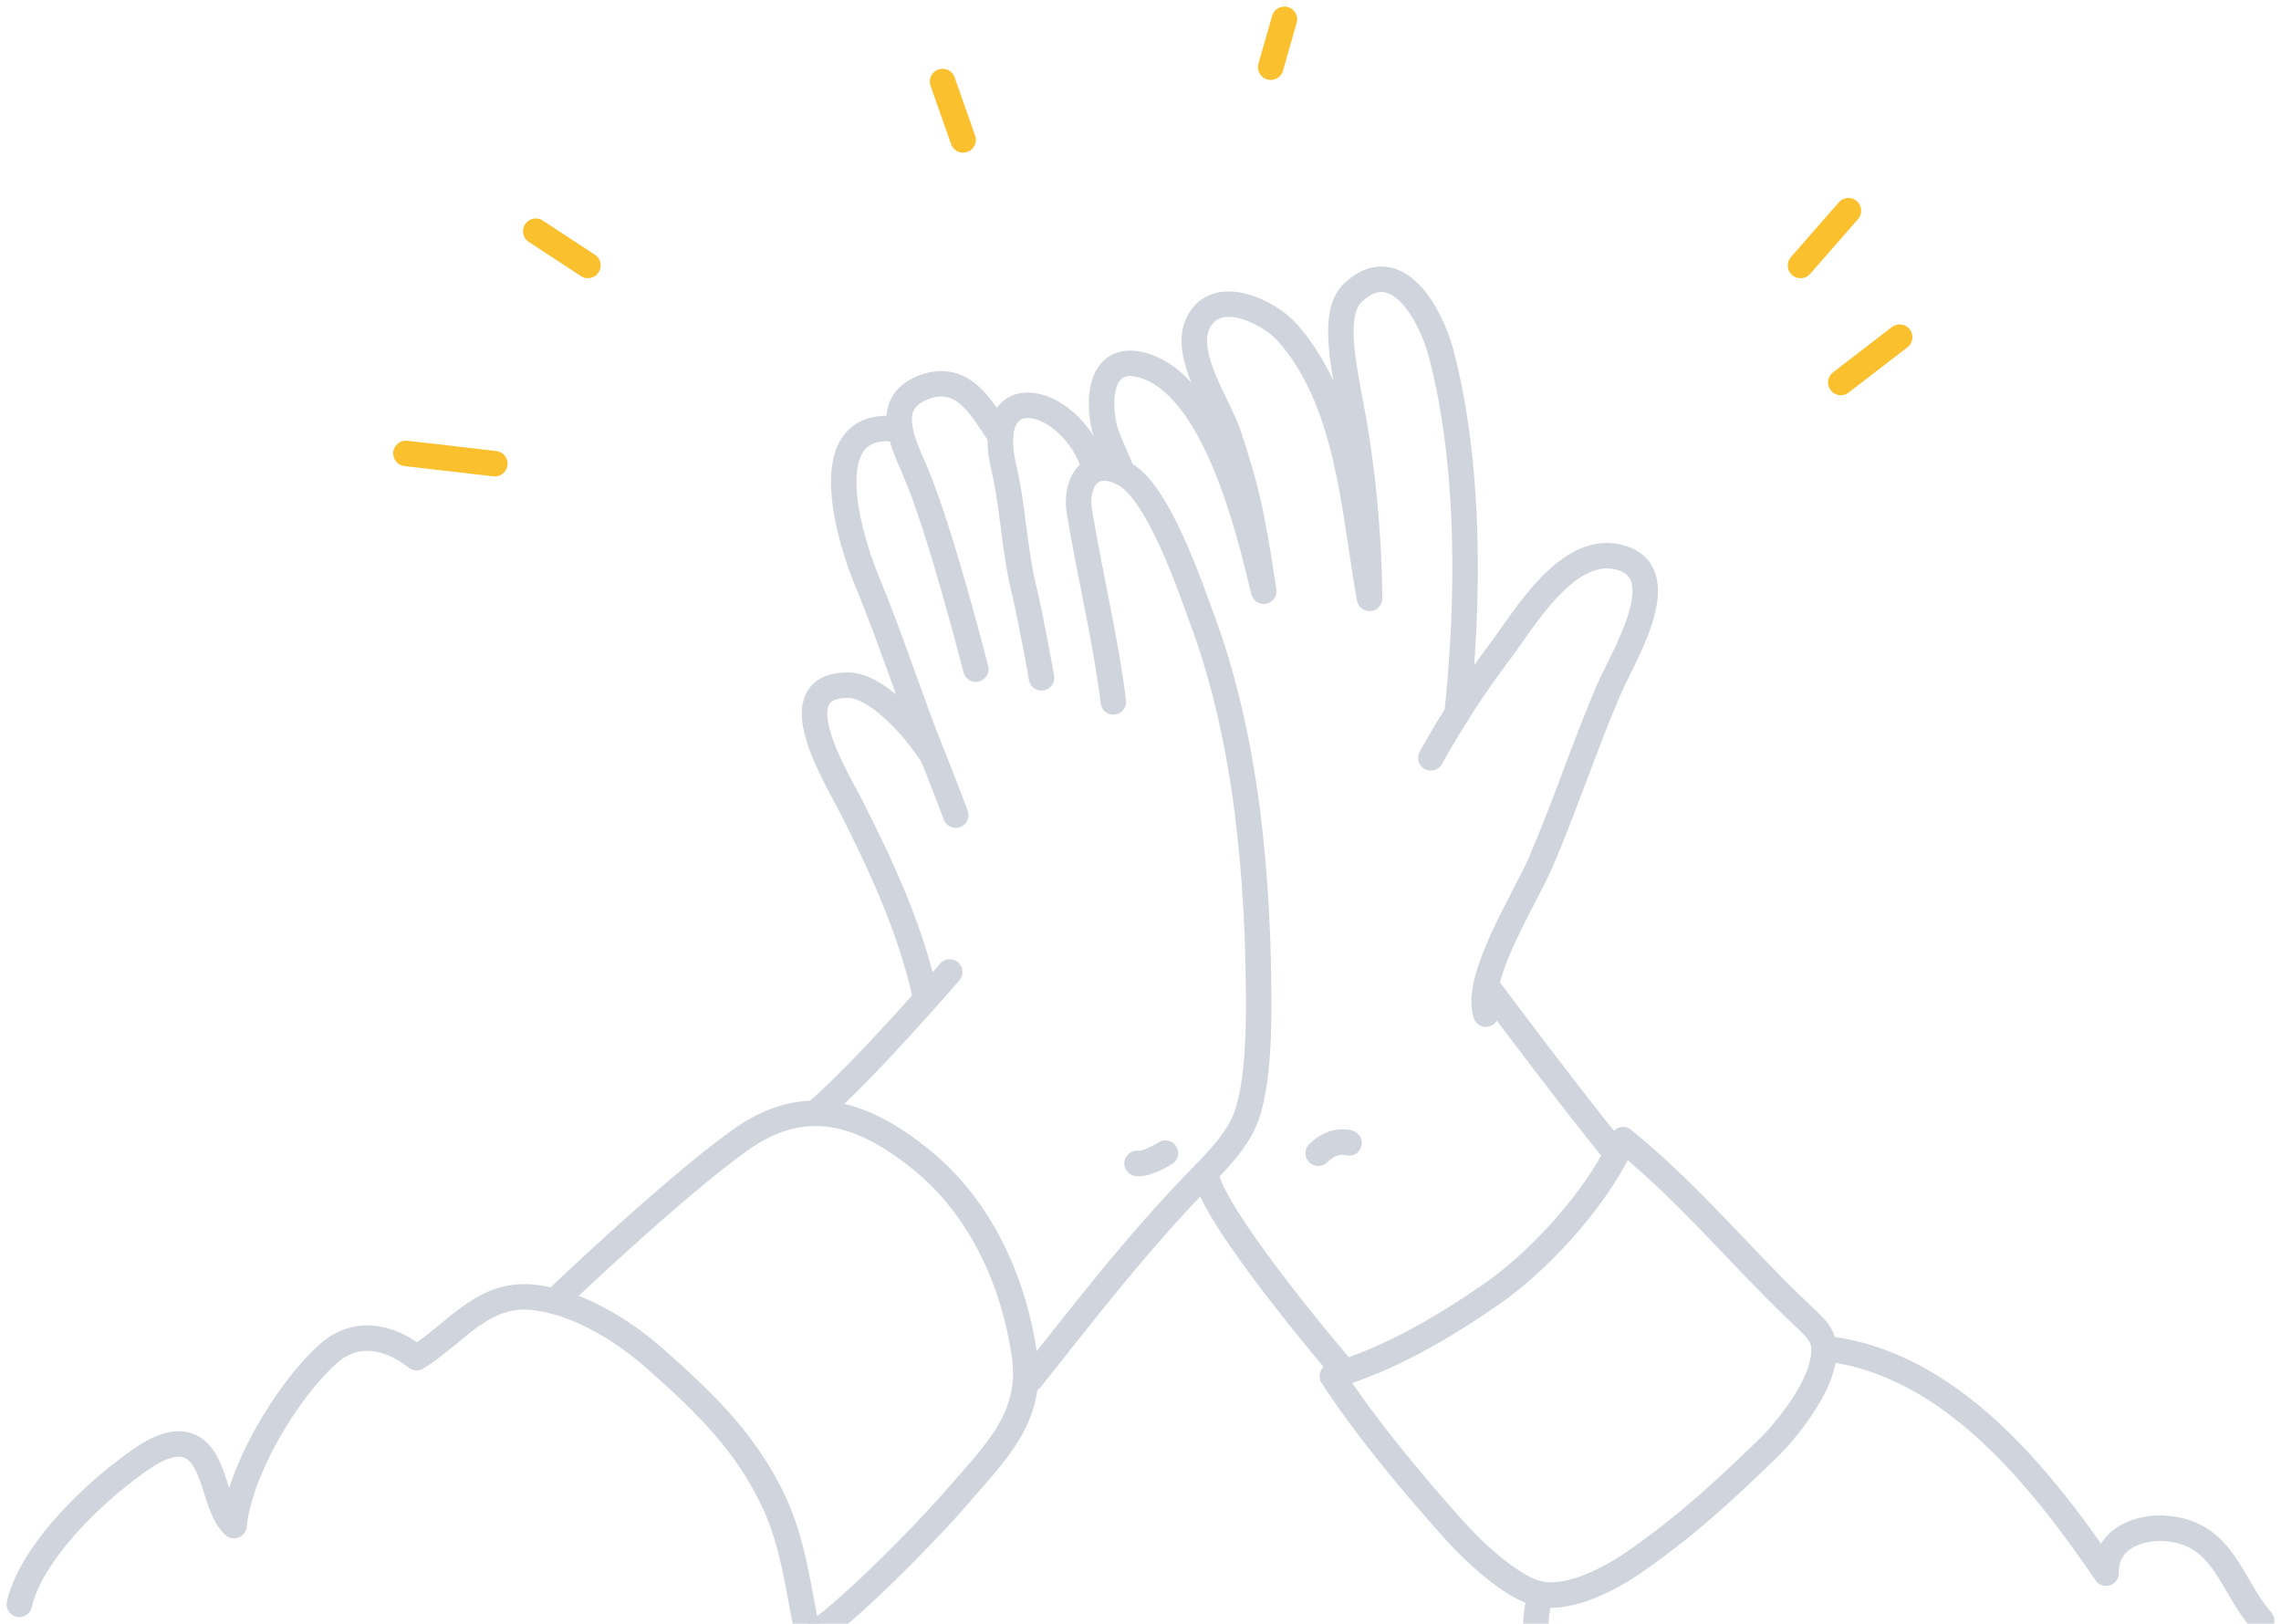 <svg width="118" height="84" viewBox="0 0 118 84" fill="none" xmlns="http://www.w3.org/2000/svg">
<path d="M1 83C1.566 80.501 4.444 77.628 6.504 76.074C7.341 75.44 8.735 74.329 9.841 74.829C11.172 75.429 11.078 77.981 12.104 78.926C12.409 76.028 14.822 71.996 16.951 70.061C18.36 68.782 20.079 69.078 21.55 70.238C23.578 69.001 24.97 66.799 27.652 67.122C29.934 67.397 32.267 68.844 33.963 70.355C36.477 72.594 38.584 74.612 40.031 77.688C41.064 79.888 41.298 82.251 41.821 84.709C42.522 88.004 41.136 89.945 37.62 89.92C37.596 91.158 36.619 92.865 35.923 93.881C34.825 95.479 33.623 95.371 32.29 96.344C31.358 97.025 30.854 98.202 30.166 99.091C29.096 100.47 27.891 101.681 26.997 103.161" stroke="#D0D5DD" stroke-width="1.32" stroke-linecap="round" stroke-linejoin="round"/>
<path d="M28.678 67.32C28.678 67.32 34.795 61.473 38.277 58.989C41.576 56.633 44.537 57.454 47.683 60.012C50.724 62.484 52.434 66.253 52.996 70.101C53.47 73.334 51.469 75.169 49.413 77.553C47.84 79.381 43.498 83.778 41.826 84.721" stroke="#D0D5DD" stroke-width="1.32" stroke-linecap="round" stroke-linejoin="round"/>
<path d="M42.163 57.595C44.654 55.488 49.132 50.284 49.132 50.284" stroke="#D0D5DD" stroke-width="1.32" stroke-linecap="round" stroke-linejoin="round"/>
<path d="M53.313 71.359C56.088 67.877 58.266 65.019 61.303 61.771C62.38 60.619 63.68 59.472 64.321 58.129C65.034 56.62 65.113 53.732 65.113 52.056C65.113 45.492 64.506 38.271 62.199 32.062C61.544 30.304 59.889 25.317 58.049 24.451C56.256 23.606 55.626 25.178 55.833 26.434C56.399 29.84 57.238 33.309 57.595 36.31" stroke="#D0D5DD" stroke-width="1.32" stroke-linecap="round" stroke-linejoin="round"/>
<path d="M25.597 23.988L21 23.457" stroke="#FBC02D" stroke-width="1.32" stroke-linecap="round" stroke-linejoin="round"/>
<path d="M30.414 13.731L27.718 11.962" stroke="#FBC02D" stroke-width="1.32" stroke-linecap="round" stroke-linejoin="round"/>
<path d="M56.643 24.234C55.449 20.462 50.75 19.33 51.938 24.234C52.37 26.013 52.493 28.525 52.936 30.34C53.346 32.011 53.879 35.066 53.879 35.066" stroke="#D0D5DD" stroke-width="1.32" stroke-linecap="round" stroke-linejoin="round"/>
<path d="M58.823 60.188C59.355 60.253 60.289 59.658 60.289 59.658" stroke="#D0D5DD" stroke-width="1.32" stroke-linecap="round" stroke-linejoin="round"/>
<path d="M51.75 22.544C50.889 21.36 49.914 19.176 47.728 20.06C45.719 20.873 46.659 22.805 47.338 24.366C48.647 27.384 50.48 34.616 50.48 34.616" stroke="#D0D5DD" stroke-width="1.32" stroke-linecap="round" stroke-linejoin="round"/>
<path d="M68.195 59.659C68.657 59.189 69.248 58.982 69.787 59.129" stroke="#D0D5DD" stroke-width="1.32" stroke-linecap="round" stroke-linejoin="round"/>
<path d="M45.985 22.167C42.009 22.071 44.172 28.424 44.803 29.942C46.123 33.117 46.998 35.978 48.267 39.135C48.628 40.029 49.444 42.172 49.444 42.172" stroke="#D0D5DD" stroke-width="1.32" stroke-linecap="round" stroke-linejoin="round"/>
<path d="M74.02 39.205C75.063 37.323 76.236 35.515 77.528 33.795C78.815 32.113 81.146 27.948 83.941 28.88C86.631 29.776 83.941 34.003 83.213 35.706C81.95 38.652 80.961 41.696 79.696 44.626C78.9 46.47 76.261 50.593 76.866 52.465" stroke="#D0D5DD" stroke-width="1.32" stroke-linecap="round" stroke-linejoin="round"/>
<path d="M47.861 51.523C47.142 48.173 45.66 44.953 44.124 41.904C43.311 40.281 40.233 35.434 43.881 35.447C45.241 35.447 47.15 37.382 48.266 39.136" stroke="#D0D5DD" stroke-width="1.32" stroke-linecap="round" stroke-linejoin="round"/>
<path d="M75.379 36.918C76.007 30.905 76.052 24.024 74.555 18.289C74.057 16.382 72.291 12.987 69.998 15.131C68.7 16.344 69.734 19.767 70.16 22.544C70.594 25.328 70.824 28.139 70.85 30.956C70.03 26.454 69.811 20.841 66.606 17.215C65.663 16.137 62.928 14.786 61.985 16.697C61.17 18.345 63.047 20.95 63.553 22.483C64.432 25.147 64.752 26.378 65.375 30.585C64.635 27.527 62.874 19.943 59.094 18.89C57.059 18.324 56.745 20.411 57.121 22.069C57.287 22.808 57.943 24.009 58.041 24.456" stroke="#D0D5DD" stroke-width="1.32" stroke-linecap="round" stroke-linejoin="round"/>
<path d="M76.876 50.961C76.876 50.961 81.359 56.965 83.579 59.659" stroke="#D0D5DD" stroke-width="1.32" stroke-linecap="round" stroke-linejoin="round"/>
<path d="M62.359 60.676C62.678 62.971 69.563 70.986 69.563 70.986" stroke="#D0D5DD" stroke-width="1.32" stroke-linecap="round" stroke-linejoin="round"/>
<path fill-rule="evenodd" clip-rule="evenodd" d="M77.118 66.977C74.549 68.754 71.837 70.317 68.923 71.192C70.694 73.91 73.178 76.879 75.315 79.254C76.258 80.295 78.284 82.211 79.689 82.472C81.281 82.77 83.41 81.612 84.619 80.763C87.302 78.877 89.109 77.207 91.474 74.916C92.464 73.956 93.854 72.124 94.218 70.766C94.662 69.123 94.103 68.899 92.726 67.559C89.763 64.685 87.358 61.735 83.965 58.96C83.048 61.273 80.155 64.876 77.118 66.977Z" stroke="#D0D5DD" stroke-width="1.32" stroke-linecap="round" stroke-linejoin="round"/>
<path d="M79.689 82.471C79.15 84.414 79.59 86.2 80.227 87.553C80.931 89.046 82.868 89.869 83.386 91.398C83.849 92.77 83.46 94.228 84.452 95.505C85.114 96.355 88.538 98.474 89.592 98.56" stroke="#D0D5DD" stroke-width="1.32" stroke-linecap="round" stroke-linejoin="round"/>
<path d="M94.366 69.761C100.841 70.454 105.536 76.389 108.953 81.386C108.908 79.577 110.687 78.957 112.073 79.073C115.052 79.326 115.365 81.973 117 83.849" stroke="#D0D5DD" stroke-width="1.32" stroke-linecap="round" stroke-linejoin="round"/>
<path d="M95.228 19.787L98.273 17.444" stroke="#FBC02D" stroke-width="1.32" stroke-linecap="round" stroke-linejoin="round"/>
<path d="M93.147 13.732L95.622 10.902" stroke="#FBC02D" stroke-width="1.32" stroke-linecap="round" stroke-linejoin="round"/>
<path d="M65.736 3.475L66.444 1" stroke="#FBC02D" stroke-width="1.32" stroke-linecap="round" stroke-linejoin="round"/>
<path d="M49.823 7.236L48.761 4.218" stroke="#FBC02D" stroke-width="1.32" stroke-linecap="round" stroke-linejoin="round"/>
</svg>
